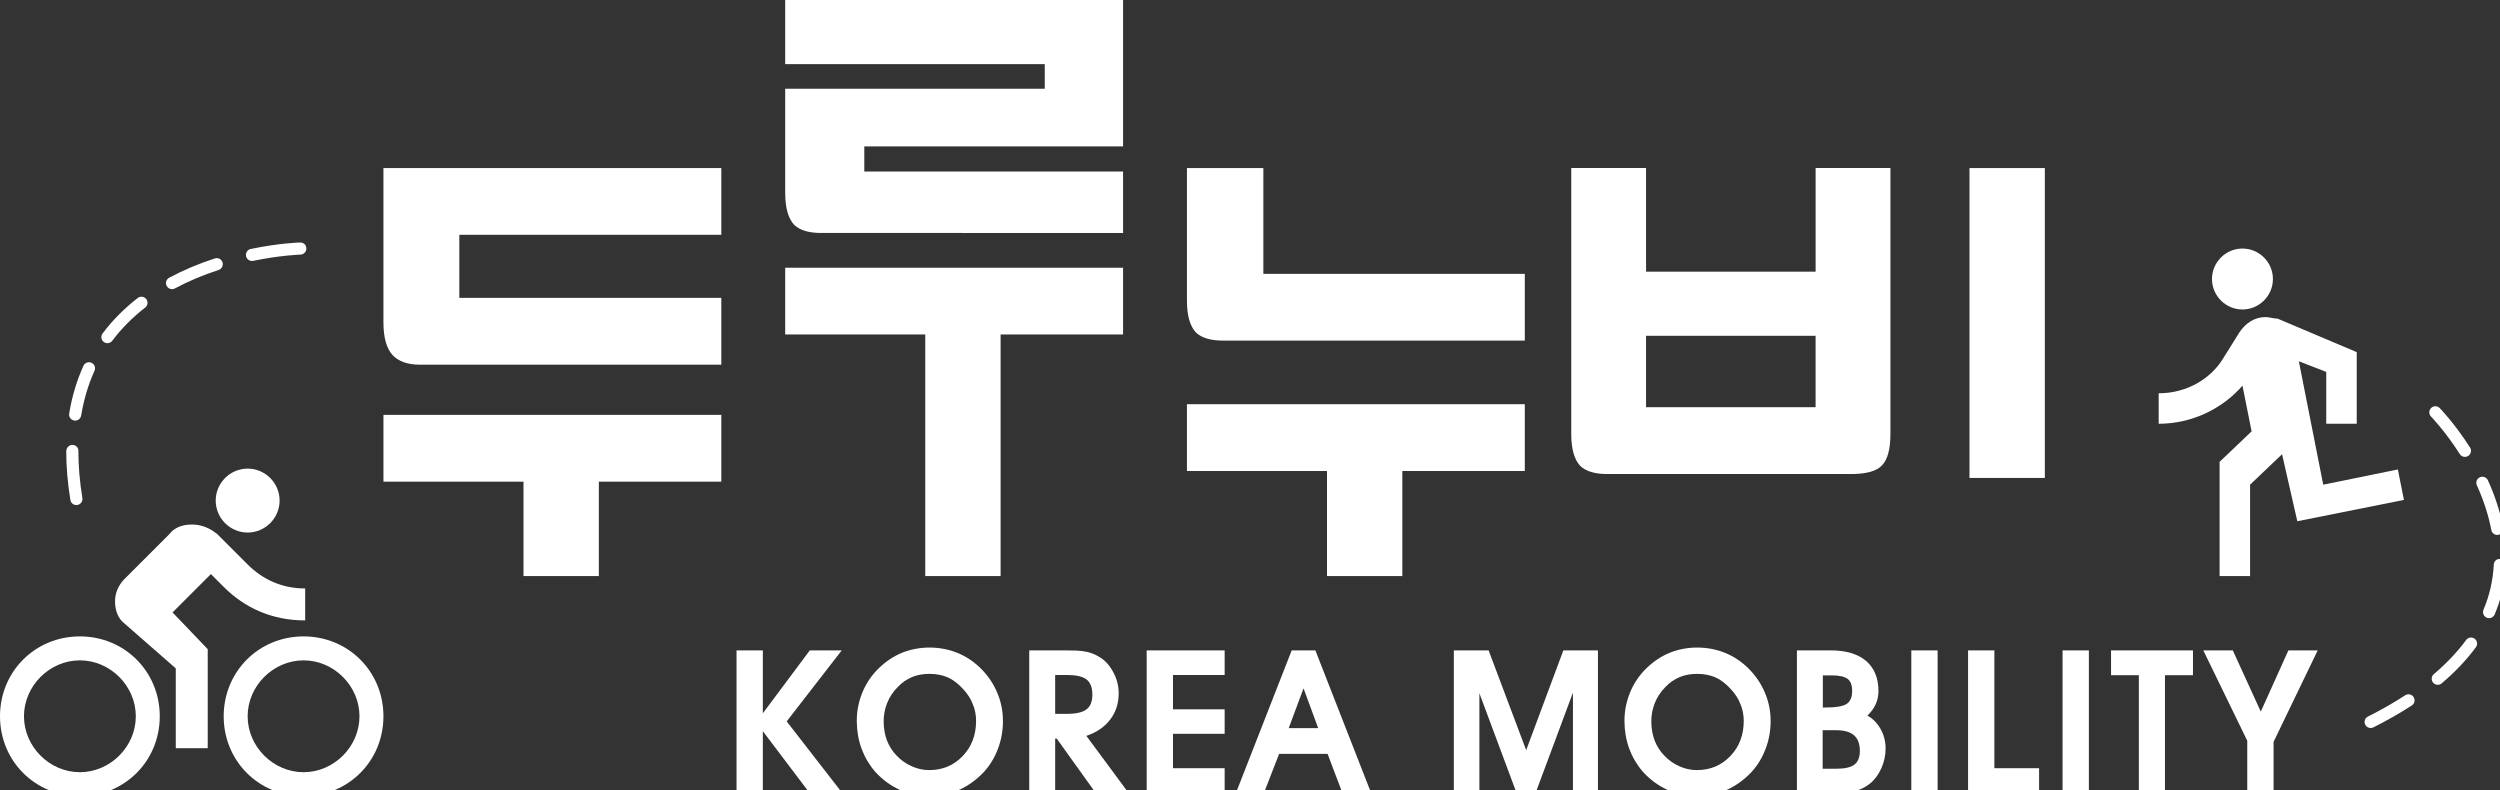 <?xml version="1.0" encoding="utf-8"?>
<!-- Generator: Adobe Illustrator 14.0.0, SVG Export Plug-In . SVG Version: 6.00 Build 43363)  -->
<!DOCTYPE svg PUBLIC "-//W3C//DTD SVG 1.1//EN" "http://www.w3.org/Graphics/SVG/1.1/DTD/svg11.dtd">
<svg version="1.1" id="Layer_1" xmlns="http://www.w3.org/2000/svg" xmlns:xlink="http://www.w3.org/1999/xlink" x="0px" y="0px"
	 width="206.082px" height="65.12px" viewBox="0 0 206.082 65.12" enable-background="new 0 0 206.082 65.12" xml:space="preserve">
	<rect x="0" y="0" width="206.082" height="65.12" fill="#333333" stroke="none"/>
	<g>
		<g>
			<path fill="#FFFFFF" d="M43.154,47.487v-7.781H31.609v-5.505H59.46v5.505H49.364v7.781H43.154z M59.46,13.852v5.506H37.864v5.197
				H59.46v5.506H34.604c-0.999,0-1.748-0.265-2.246-0.792c-0.5-0.558-0.75-1.454-0.75-2.688V13.852H59.46z"/>
		</g>
	</g>
	<g>
		<g>
			<path fill="#FFFFFF" d="M76.272,47.487V27.573H64.726v-5.505h27.852v5.505H82.482v19.915H76.272z M86.123,5.286H64.726V0h27.852
				v12.068H71.247v2.07h21.331v5.066H67.678c-0.999,0-1.733-0.22-2.202-0.661c-0.501-0.529-0.75-1.41-0.75-2.643V7.312h21.396V5.286z
				"/>
		</g>
	</g>
	<g>
		<g>
			<path fill="#FFFFFF" d="M109.388,47.487v-8.662H97.842V33.32h27.852v5.505h-10.096v8.662H109.388z M104.142,13.852v8.721h21.552
				v5.505h-24.856c-1.028,0-1.776-0.22-2.245-0.66c-0.501-0.529-0.75-1.409-0.75-2.643V13.852H104.142z"/>
		</g>
	</g>
	<g>
		<g>
			<path fill="#FFFFFF" d="M155.832,35.771c0,1.263-0.235,2.129-0.704,2.599c-0.411,0.441-1.189,0.676-2.335,0.705h-20.32
				c-0.998,0-1.732-0.221-2.202-0.661c-0.5-0.528-0.749-1.409-0.749-2.643v-21.92h6.167v8.545h13.977v-8.545h6.167V35.771z
				M135.688,33.569h13.977v-5.888h-13.977V33.569z M162.35,13.852h6.212v25.546h-6.212V13.852z"/>
		</g>
	</g>
	<g>
		<g>
			<path fill="#FFFFFF" d="M60.714,65.414V53.612h2.168v5.188l3.873-5.188h2.633l-4.539,5.854l4.615,5.947H66.77l-3.888-5.142v5.142
				H60.714z"/>
		</g>
		<g>
			<path fill="#FFFFFF" d="M71.09,57.081c0.301-0.742,0.75-1.408,1.349-1.996c0.578-0.559,1.213-0.982,1.905-1.271
				c0.722-0.289,1.48-0.434,2.276-0.434c0.805,0,1.569,0.145,2.291,0.434c0.713,0.288,1.358,0.718,1.936,1.284
				c0.59,0.59,1.039,1.25,1.349,1.982c0.319,0.744,0.48,1.529,0.48,2.355c0,0.814-0.141,1.585-0.419,2.307
				c-0.268,0.713-0.655,1.348-1.161,1.904c-0.609,0.641-1.291,1.131-2.045,1.473c-0.765,0.341-1.578,0.51-2.447,0.51
				c-0.867,0-1.683-0.175-2.446-0.525c-0.765-0.352-1.439-0.852-2.028-1.502c-0.485-0.568-0.857-1.203-1.116-1.906
				c-0.258-0.722-0.387-1.476-0.387-2.26C70.626,58.61,70.781,57.825,71.09,57.081z M73.105,61.016
				c0.186,0.485,0.454,0.909,0.805,1.27c0.361,0.382,0.779,0.677,1.256,0.884c0.453,0.206,0.933,0.31,1.438,0.31
				c1.105,0,2.023-0.388,2.757-1.162c0.733-0.764,1.1-1.729,1.1-2.896c0-0.496-0.092-0.961-0.278-1.395
				c-0.176-0.443-0.438-0.852-0.79-1.224c-0.401-0.443-0.821-0.763-1.254-0.96c-0.443-0.195-0.955-0.295-1.534-0.295
				c-0.515,0-0.99,0.088-1.424,0.264c-0.444,0.187-0.836,0.46-1.177,0.82c-0.383,0.383-0.671,0.816-0.867,1.302
				s-0.295,0.991-0.295,1.519C72.841,60.009,72.929,60.53,73.105,61.016z"/>
		</g>
		<g>
			<path fill="#FFFFFF" d="M91.519,59.312c-0.475,0.62-1.131,1.069-1.967,1.348l3.516,4.755h-2.711l-3.252-4.538h-0.124v4.538h-2.138
				V53.612h2.881c0.691,0,1.203,0.021,1.533,0.063c0.506,0.072,0.935,0.217,1.286,0.434c0.506,0.279,0.908,0.702,1.208,1.27
				c0.31,0.548,0.464,1.142,0.464,1.781C92.215,57.985,91.984,58.702,91.519,59.312z M89.552,55.998
				c-0.32-0.237-0.853-0.356-1.595-0.356h-0.977v3.206h0.929c0.765,0,1.307-0.118,1.628-0.356c0.339-0.237,0.51-0.646,0.51-1.224
				C90.047,56.669,89.882,56.245,89.552,55.998z"/>
		</g>
		<g>
			<path fill="#FFFFFF" d="M94.523,65.414V53.612h6.428v2.029h-4.259v2.834h4.259v2.014h-4.259v2.834h4.259v2.091H94.523z"/>
		</g>
		<g>
			<path fill="#FFFFFF" d="M104.171,65.414h-2.308l4.615-11.802h1.952l4.615,11.802h-2.369l-1.239-3.269h-3.996L104.171,65.414z
				M107.455,56.741l-1.223,3.283h2.431L107.455,56.741z"/>
		</g>
		<g>
			<path fill="#FFFFFF" d="M119.844,65.414V53.612h2.866l3.096,8.225l3.066-8.225h2.851v11.802h-2.061v-8.317l-3.098,8.317h-1.532
				l-3.083-8.271v8.271H119.844z"/>
		</g>
		<g>
			<path fill="#FFFFFF" d="M134.372,57.081c0.301-0.742,0.749-1.408,1.349-1.996c0.578-0.559,1.212-0.982,1.904-1.271
				c0.723-0.289,1.481-0.434,2.277-0.434c0.805,0,1.568,0.145,2.291,0.434c0.713,0.288,1.358,0.718,1.936,1.284
				c0.59,0.59,1.039,1.25,1.349,1.982c0.319,0.744,0.48,1.529,0.48,2.355c0,0.814-0.141,1.585-0.42,2.307
				c-0.268,0.713-0.654,1.348-1.16,1.904c-0.61,0.641-1.292,1.131-2.045,1.473c-0.765,0.341-1.579,0.51-2.447,0.51
				c-0.867,0-1.683-0.175-2.447-0.525c-0.764-0.352-1.439-0.852-2.027-1.502c-0.485-0.568-0.857-1.203-1.116-1.906
				c-0.258-0.722-0.387-1.476-0.387-2.26C133.908,58.61,134.062,57.825,134.372,57.081z M136.386,61.016
				c0.185,0.485,0.454,0.909,0.805,1.27c0.361,0.382,0.779,0.677,1.255,0.884c0.453,0.206,0.934,0.31,1.439,0.31
				c1.105,0,2.023-0.388,2.757-1.162c0.733-0.764,1.1-1.729,1.1-2.896c0-0.496-0.092-0.961-0.278-1.395
				c-0.177-0.443-0.438-0.852-0.79-1.224c-0.402-0.443-0.821-0.763-1.254-0.96c-0.444-0.195-0.955-0.295-1.534-0.295
				c-0.516,0-0.99,0.088-1.425,0.264c-0.443,0.187-0.836,0.46-1.177,0.82c-0.383,0.383-0.671,0.816-0.867,1.302
				c-0.195,0.485-0.295,0.991-0.295,1.519C136.122,60.009,136.21,60.53,136.386,61.016z"/>
		</g>
		<g>
			<path fill="#FFFFFF" d="M153.825,54.479c0.682,0.59,1.021,1.42,1.021,2.494c0,0.382-0.077,0.743-0.231,1.084
				c-0.156,0.341-0.383,0.65-0.682,0.93c0.475,0.268,0.841,0.645,1.1,1.131c0.268,0.475,0.401,1.006,0.401,1.594
				c0,0.548-0.113,1.08-0.34,1.596c-0.218,0.496-0.506,0.904-0.868,1.224c-0.423,0.351-0.907,0.595-1.455,0.728
				c-0.424,0.104-0.986,0.155-1.688,0.155h-2.958V53.612h2.788C152.162,53.612,153.132,53.902,153.825,54.479z M151.361,63.37
				c0.702,0,1.203-0.114,1.503-0.341c0.299-0.228,0.449-0.604,0.449-1.131c0-0.578-0.161-1.007-0.48-1.286
				c-0.32-0.278-0.81-0.418-1.472-0.418h-1.114v3.176H151.361z M150.525,58.321c0.806,0,1.364-0.094,1.674-0.279
				c0.319-0.196,0.479-0.557,0.479-1.084c0-0.485-0.128-0.82-0.387-1.007c-0.259-0.186-0.696-0.278-1.316-0.278h-0.713v2.648H150.525
				z"/>
		</g>
		<g>
			<path fill="#FFFFFF" d="M157.555,65.414V53.612h2.168v11.802H157.555z"/>
		</g>
		<g>
			<path fill="#FFFFFF" d="M162.233,65.414V53.612h2.168v9.711h3.687v2.091H162.233z"/>
		</g>
		<g>
			<path fill="#FFFFFF" d="M170.023,65.414V53.612h2.168v11.802H170.023z"/>
		</g>
		<g>
			<path fill="#FFFFFF" d="M176.311,65.414v-9.757h-2.291v-2.045h6.753v2.045h-2.309v9.757H176.311z"/>
		</g>
		<g>
			<path fill="#FFFFFF" d="M187.416,65.414h-2.168v-4.353l-3.624-7.449h2.431l2.308,5.049l2.276-5.049h2.416l-3.639,7.543V65.414z"/>
		</g>
	</g>
	<g>
		<path fill="#FFFFFF" d="M187.363,23c0-1.382-1.13-2.512-2.511-2.512s-2.512,1.13-2.512,2.512c0,1.381,1.131,2.511,2.512,2.511
			S187.363,24.381,187.363,23z M198.163,41.209l-0.5-2.512l-6.153,1.256L189.5,29.78l2.259,0.879v4.271h2.513v-5.903l-6.53-2.763
			c-0.378,0-0.627-0.126-1.005-0.126c-0.878,0-1.631,0.502-2.135,1.256l-1.256,2.01c-1.005,1.758-3.014,3.014-5.4,3.014v2.513
			c2.765,0,5.275-1.257,6.907-3.141l0.753,3.768l-2.638,2.512v9.418h2.512v-7.534l2.637-2.512l1.257,5.524L198.163,41.209z"/>
	</g>
	<g>
		<path fill="#FFFFFF" d="M20.415,43.899c1.448,0,2.634-1.186,2.634-2.635s-1.186-2.635-2.634-2.635s-2.634,1.186-2.634,2.635
			S18.966,43.899,20.415,43.899z M6.585,52.46C2.896,52.46,0,55.357,0,59.046c0,3.687,2.896,6.584,6.585,6.584
			c3.687,0,6.585-2.897,6.585-6.584C13.17,55.357,10.271,52.46,6.585,52.46z M6.585,63.655c-2.503,0-4.609-2.107-4.609-4.609
			c0-2.504,2.106-4.611,4.609-4.611c2.503,0,4.61,2.107,4.61,4.611C11.195,61.548,9.088,63.655,6.585,63.655z M14.223,50.483
			l3.162-3.16l1.055,1.054c1.71,1.712,3.951,2.766,6.716,2.766v-2.634c-1.976,0-3.555-0.791-4.741-1.977l-2.503-2.502
			c-0.658-0.526-1.316-0.791-2.106-0.791c-0.79,0-1.449,0.265-1.845,0.791l-3.688,3.688c-0.525,0.527-0.79,1.186-0.79,1.844
			c0,0.791,0.265,1.449,0.79,1.845l4.216,3.688v6.584h2.634v-8.166L14.223,50.483z M25.024,52.46c-3.689,0-6.585,2.897-6.585,6.586
			c0,3.687,2.896,6.584,6.585,6.584c3.685,0,6.584-2.897,6.584-6.584C31.609,55.357,28.709,52.46,25.024,52.46z M25.024,63.655
			c-2.503,0-4.61-2.107-4.61-4.609c0-2.504,2.107-4.611,4.61-4.611c2.502,0,4.609,2.107,4.609,4.611
			C29.633,61.548,27.527,63.655,25.024,63.655z"/>
	</g>
	<g>
		<path fill="#FFFFFF" d="M6.295,41.634c-0.241,0-0.453-0.175-0.493-0.42c-0.227-1.395-0.341-2.746-0.341-4.018
			c0-0.276,0.224-0.521,0.5-0.521s0.5,0.201,0.5,0.478v0.044c0,1.218,0.11,2.516,0.329,3.857c0.044,0.272-0.141,0.529-0.414,0.573
			C6.349,41.632,6.321,41.634,6.295,41.634L6.295,41.634z M6.197,34.673c-0.027,0-0.054-0.002-0.081-0.007
			c-0.272-0.044-0.458-0.302-0.413-0.574c0.229-1.399,0.625-2.724,1.176-3.938c0.113-0.251,0.409-0.365,0.662-0.249
			c0.251,0.114,0.363,0.41,0.249,0.662c-0.514,1.134-0.884,2.375-1.099,3.687C6.65,34.499,6.438,34.673,6.197,34.673L6.197,34.673z
			M8.855,28.289c-0.104,0-0.209-0.033-0.299-0.1c-0.221-0.166-0.266-0.479-0.1-0.7c0.805-1.074,1.78-2.058,2.899-2.925
			c0.219-0.169,0.533-0.129,0.702,0.089s0.129,0.532-0.089,0.702c-1.048,0.812-1.961,1.731-2.712,2.733
			C9.158,28.219,9.008,28.289,8.855,28.289L8.855,28.289z M14.182,23.835c-0.178,0-0.351-0.096-0.441-0.264
			c-0.131-0.244-0.039-0.546,0.204-0.677c1.15-0.617,2.418-1.152,3.766-1.591c0.265-0.085,0.545,0.058,0.63,0.321
			s-0.059,0.545-0.321,0.63c-1.292,0.42-2.505,0.932-3.603,1.521C14.342,23.816,14.261,23.835,14.182,23.835L14.182,23.835z
			M20.771,21.512c-0.232,0-0.44-0.162-0.489-0.398c-0.056-0.271,0.118-0.535,0.388-0.591c2.344-0.486,4.001-0.532,4.071-0.534
			c0.312,0.009,0.505,0.211,0.512,0.487c0.007,0.276-0.211,0.505-0.487,0.513c-0.016,0-1.644,0.047-3.893,0.514
			C20.838,21.508,20.804,21.512,20.771,21.512L20.771,21.512z"/>
	</g>
	<g>
		<path fill="#FFFFFF" d="M195.419,60.014c-0.183,0-0.358-0.101-0.446-0.275c-0.124-0.247-0.025-0.547,0.222-0.671
			c1.11-0.559,2.145-1.148,3.075-1.754c0.23-0.149,0.541-0.086,0.691,0.146c0.15,0.231,0.085,0.541-0.146,0.691
			c-0.961,0.626-2.028,1.234-3.171,1.809C195.572,59.997,195.496,60.014,195.419,60.014L195.419,60.014z M200.952,56.45
			c-0.142,0-0.282-0.061-0.382-0.177c-0.178-0.211-0.152-0.526,0.059-0.705c1.05-0.889,1.945-1.834,2.662-2.811
			c0.165-0.224,0.479-0.271,0.699-0.107c0.223,0.164,0.271,0.477,0.107,0.699c-0.764,1.04-1.713,2.043-2.822,2.982
			C201.181,56.411,201.066,56.45,200.952,56.45L200.952,56.45z M205.181,50.958c-0.065,0-0.131-0.013-0.194-0.039
			c-0.254-0.107-0.374-0.4-0.267-0.655c0.498-1.181,0.783-2.429,0.848-3.709c0.013-0.274,0.216-0.508,0.524-0.474
			c0.275,0.014,0.488,0.248,0.474,0.524c-0.069,1.396-0.381,2.758-0.924,4.047C205.561,50.844,205.376,50.958,205.181,50.958
			L205.181,50.958z M205.854,44.096c-0.235,0-0.445-0.168-0.49-0.408c-0.225-1.202-0.625-2.441-1.19-3.684
			c-0.114-0.251-0.003-0.548,0.248-0.662c0.252-0.112,0.547-0.004,0.662,0.248c0.599,1.315,1.024,2.633,1.263,3.914
			c0.051,0.271-0.128,0.532-0.399,0.583C205.916,44.093,205.885,44.096,205.854,44.096L205.854,44.096z M203.191,37.663
			c-0.165,0-0.326-0.082-0.422-0.231c-1.205-1.894-2.361-3.083-2.373-3.095c-0.192-0.197-0.189-0.514,0.008-0.707
			c0.197-0.194,0.514-0.189,0.707,0.007c0.05,0.051,1.236,1.269,2.502,3.257c0.148,0.233,0.079,0.542-0.153,0.69
			C203.376,37.638,203.284,37.663,203.191,37.663L203.191,37.663z"/>
	</g>
</svg>
